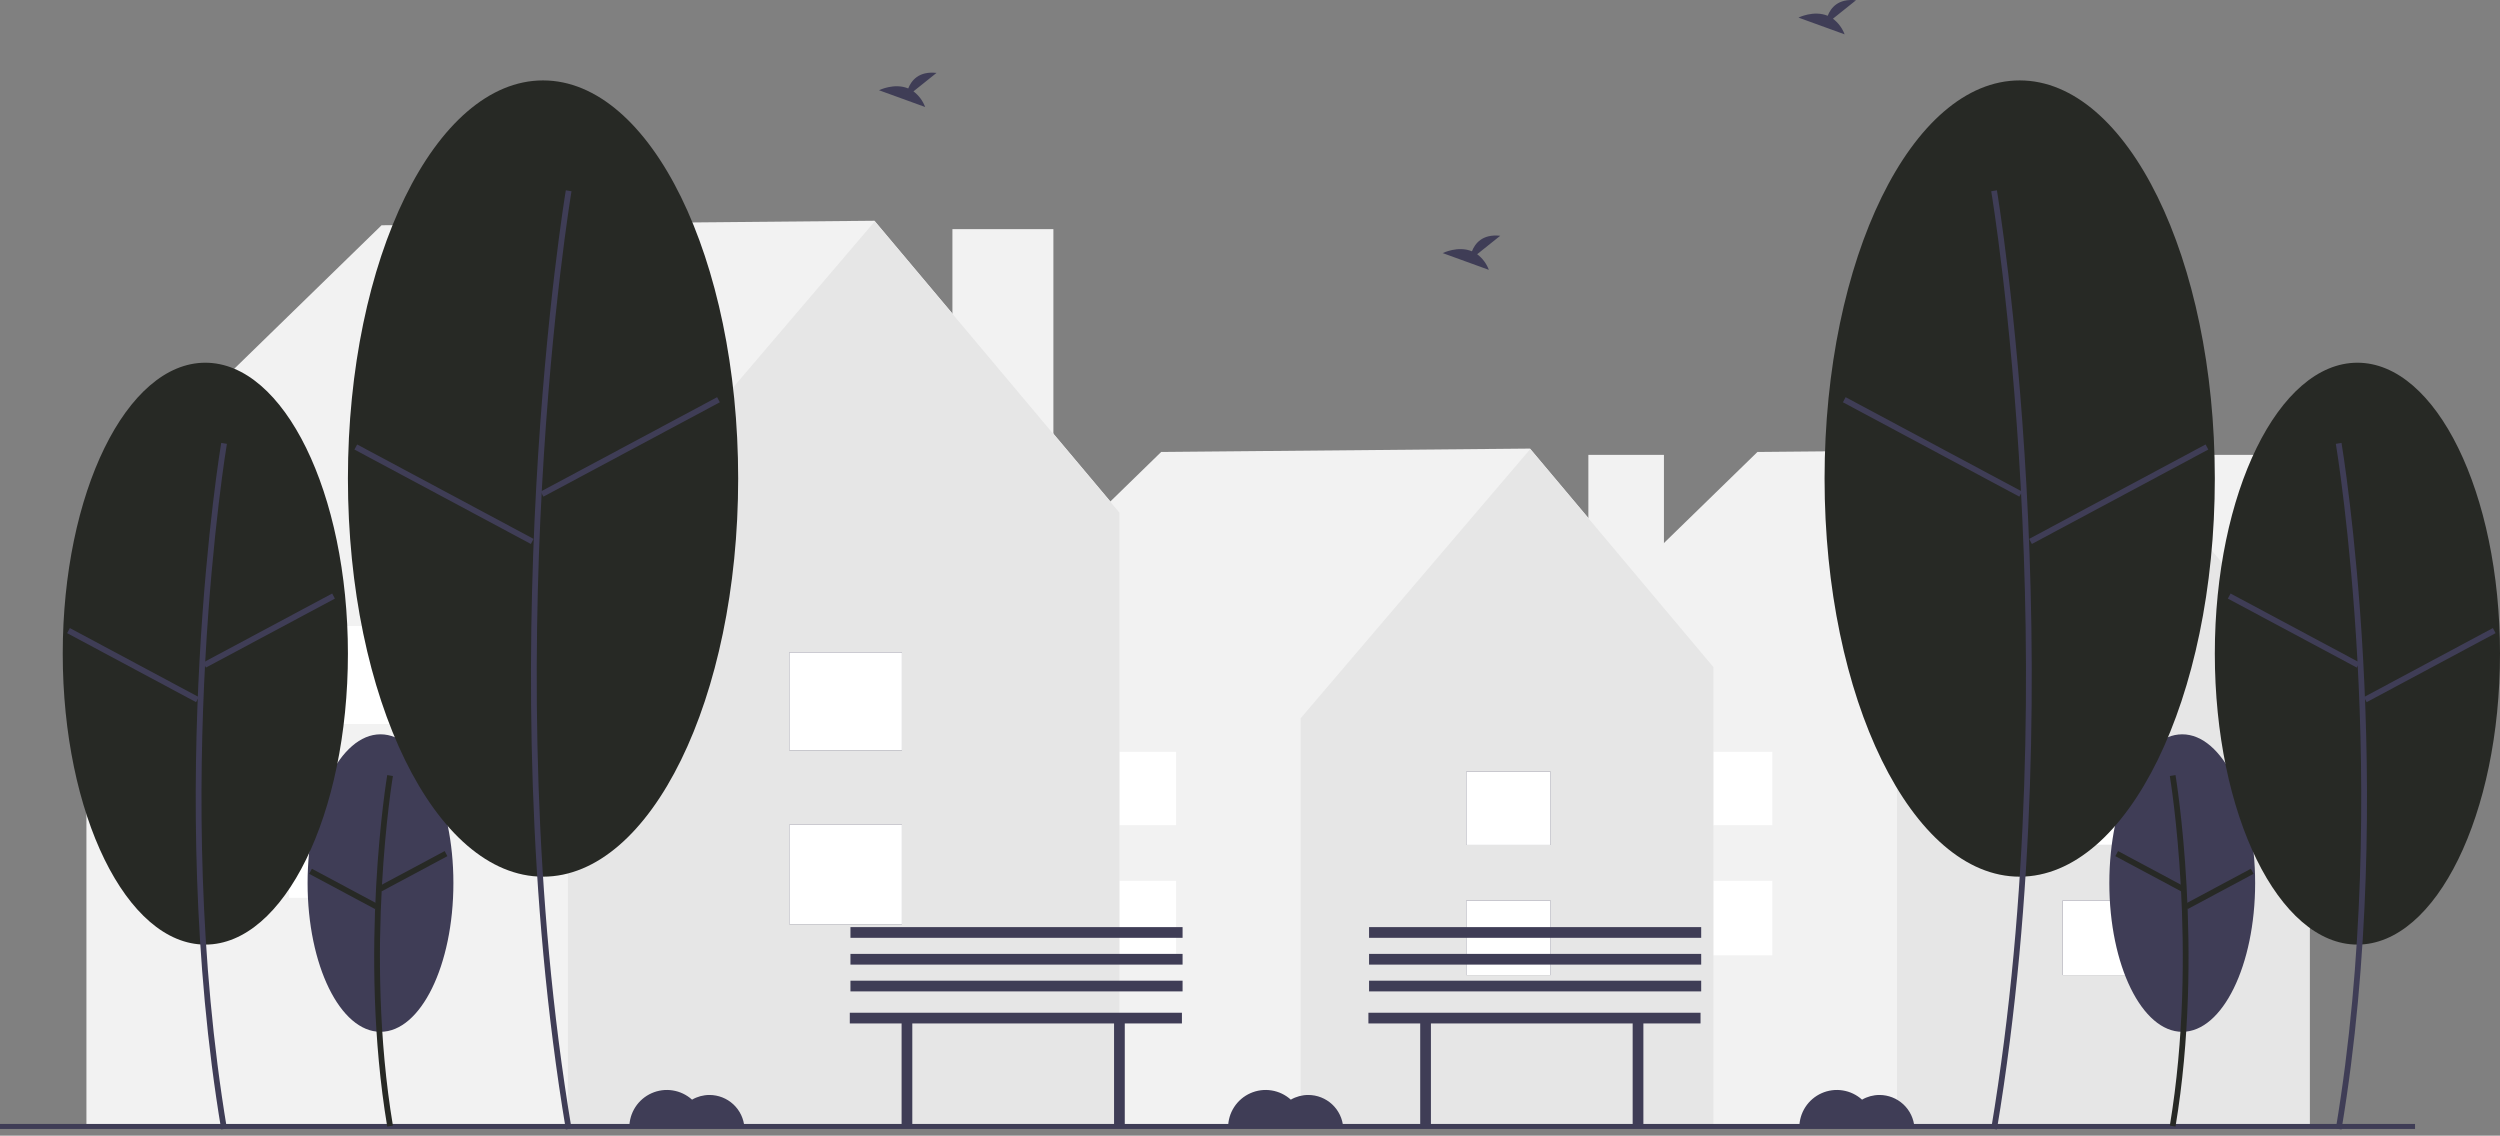 <svg width="317" height="144" viewBox="0 0 317 144" fill="none" xmlns="http://www.w3.org/2000/svg">
<rect x="0" y="0" width="317" height="144" fill="#808080" stroke="none"/>
<g clip-path="url(#clip0_14_683)">
<path d="M286.595 57.677H277.014V90.842H286.595V57.677Z" fill="#F2F2F2"/>
<path d="M292.922 84.603L269.619 56.881L222.844 57.309L194.469 84.946L195.043 85.315H194.838V142.801H292.859V85.315L292.922 84.603Z" fill="#F2F2F2"/>
<path d="M269.644 56.94L240.532 91.07V142.801H292.86V84.578L269.644 56.94Z" fill="#E6E6E6"/>
<path d="M272.223 114.193H261.537V123.639H272.223V114.193Z" fill="#3F3D56"/>
<path d="M272.223 97.844H261.537V107.14H272.223V97.844Z" fill="#3F3D56"/>
<path d="M272.223 114.193H261.537V123.639H272.223V114.193Z" fill="white"/>
<path d="M272.223 97.844H261.537V107.14H272.223V97.844Z" fill="white"/>
<path d="M224.732 111.687H214.045V121.132H224.732V111.687Z" fill="white"/>
<path d="M224.732 95.337H214.045V104.633H224.732V95.337Z" fill="white"/>
<path d="M210.987 57.677H201.406V90.842H210.987V57.677Z" fill="#F2F2F2"/>
<path d="M217.314 84.603L194.012 56.881L147.237 57.309L118.862 84.946L119.435 85.315H119.23V142.801H217.252V85.315L217.314 84.603Z" fill="#F2F2F2"/>
<path d="M194.036 56.94L164.925 91.07V142.801H217.252V84.578L194.036 56.94Z" fill="#E6E6E6"/>
<path d="M196.616 114.193H185.929V123.639H196.616V114.193Z" fill="#3F3D56"/>
<path d="M196.616 97.844H185.929V107.14H196.616V97.844Z" fill="#3F3D56"/>
<path d="M196.616 114.193H185.929V123.639H196.616V114.193Z" fill="white"/>
<path d="M196.616 97.844H185.929V107.14H196.616V97.844Z" fill="white"/>
<path d="M149.124 111.687H138.437V121.132H149.124V111.687Z" fill="white"/>
<path d="M149.124 95.337H138.437V104.633H149.124V95.337Z" fill="white"/>
<path d="M133.57 29.055H120.767V73.372H133.57V29.055Z" fill="#F2F2F2"/>
<path d="M142.024 65.035L110.886 27.991L48.383 28.563L10.468 65.493L11.234 65.986H10.96V142.801H141.94V65.986L142.024 65.035Z" fill="#F2F2F2"/>
<path d="M110.919 28.07L72.019 73.677V142.801H141.94V65.001L110.919 28.07Z" fill="#E6E6E6"/>
<path d="M114.366 104.574H100.086V117.196H114.366V104.574Z" fill="#3F3D56"/>
<path d="M114.366 82.727H100.086V95.149H114.366V82.727Z" fill="#3F3D56"/>
<path d="M114.366 104.574H100.086V117.196H114.366V104.574Z" fill="white"/>
<path d="M114.366 82.727H100.086V95.149H114.366V82.727Z" fill="white"/>
<path d="M50.905 101.225H36.625V113.847H50.905V101.225Z" fill="white"/>
<path d="M50.905 79.378H36.625V91.8H50.905V79.378Z" fill="white"/>
<path d="M306.227 142.517H0V143.152H306.227V142.517Z" fill="#3F3D56"/>
<path d="M48.247 130.835C53.352 130.835 57.491 122.39 57.491 111.973C57.491 101.556 53.352 93.111 48.247 93.111C43.141 93.111 39.002 101.556 39.002 111.973C39.002 122.39 43.141 130.835 48.247 130.835Z" fill="#3F3D56"/>
<path d="M49.1 142.847C45.398 120.633 49.063 98.5 49.1 98.279L49.821 98.401C49.783 98.621 46.139 120.638 49.821 142.727L49.1 142.847Z" fill="#272925"/>
<path d="M56.385 107.917L48.026 112.388L48.371 113.033L56.73 108.561L56.385 107.917Z" fill="#272925"/>
<path d="M39.548 110.157L39.203 110.801L47.562 115.275L47.907 114.631L39.548 110.157Z" fill="#272925"/>
<path d="M26.035 119.775C36.021 119.775 44.116 103.258 44.116 82.884C44.116 62.509 36.021 45.992 26.035 45.992C16.05 45.992 7.955 62.509 7.955 82.884C7.955 103.258 16.05 119.775 26.035 119.775Z" fill="#272925"/>
<path d="M28.049 143.212C20.817 99.822 27.976 56.59 28.05 56.158L28.77 56.28C28.697 56.711 21.559 99.827 28.77 143.093L28.049 143.212Z" fill="#3F3D56"/>
<path d="M42.119 75.258L25.768 84.004L26.113 84.648L42.463 75.903L42.119 75.258Z" fill="#3F3D56"/>
<path d="M8.858 79.639L8.513 80.283L24.861 89.033L25.206 88.389L8.858 79.639Z" fill="#3F3D56"/>
<path d="M68.858 111.163C82.523 111.163 93.6 88.561 93.6 60.679C93.6 32.798 82.523 10.196 68.858 10.196C55.193 10.196 44.116 32.798 44.116 60.679C44.116 88.561 55.193 111.163 68.858 111.163Z" fill="#272925"/>
<path d="M71.747 143.212C61.854 83.858 71.647 24.721 71.747 24.13L72.467 24.252C72.367 24.841 62.596 83.863 72.467 143.093L71.747 143.212Z" fill="#3F3D56"/>
<path d="M90.93 50.363L68.556 62.331L68.901 62.975L91.275 51.008L90.93 50.363Z" fill="#3F3D56"/>
<path d="M45.288 56.359L44.943 57.003L67.314 68.976L67.659 68.332L45.288 56.359Z" fill="#3F3D56"/>
<path d="M276.708 130.835C281.814 130.835 285.952 122.39 285.952 111.973C285.952 101.556 281.814 93.111 276.708 93.111C271.603 93.111 267.464 101.556 267.464 111.973C267.464 122.39 271.603 130.835 276.708 130.835Z" fill="#3F3D56"/>
<path d="M275.854 142.847C279.557 120.633 275.892 98.5 275.854 98.279L275.134 98.401C275.171 98.621 278.815 120.638 275.134 142.727L275.854 142.847Z" fill="#272925"/>
<path d="M268.569 107.917L268.225 108.562L276.584 113.033L276.929 112.389L268.569 107.917Z" fill="#272925"/>
<path d="M285.407 110.157L277.048 114.631L277.393 115.275L285.751 110.801L285.407 110.157Z" fill="#272925"/>
<path d="M298.919 119.775C308.905 119.775 317 103.258 317 82.884C317 62.509 308.905 45.992 298.919 45.992C288.934 45.992 280.839 62.509 280.839 82.884C280.839 103.258 288.934 119.775 298.919 119.775Z" fill="#272925"/>
<path d="M296.905 143.212C304.137 99.822 296.978 56.59 296.905 56.158L296.185 56.28C296.258 56.711 303.396 99.827 296.185 143.093L296.905 143.212Z" fill="#3F3D56"/>
<path d="M282.836 75.258L282.491 75.903L298.842 84.648L299.186 84.004L282.836 75.258Z" fill="#3F3D56"/>
<path d="M316.097 79.639L299.749 88.389L300.094 89.034L316.442 80.284L316.097 79.639Z" fill="#3F3D56"/>
<path d="M256.097 111.163C269.761 111.163 280.839 88.561 280.839 60.679C280.839 32.798 269.761 10.196 256.097 10.196C242.432 10.196 231.355 32.798 231.355 60.679C231.355 88.561 242.432 111.163 256.097 111.163Z" fill="#272925"/>
<path d="M253.208 143.212C263.1 83.858 253.308 24.721 253.208 24.13L252.488 24.252C252.587 24.841 262.359 83.863 252.487 143.093L253.208 143.212Z" fill="#3F3D56"/>
<path d="M234.025 50.363L233.68 51.008L256.054 62.975L256.398 62.331L234.025 50.363Z" fill="#3F3D56"/>
<path d="M279.667 56.358L257.296 68.332L257.641 68.976L280.011 57.003L279.667 56.358Z" fill="#3F3D56"/>
<path d="M187.305 32.234L190.23 29.895C187.958 29.644 187.024 30.883 186.642 31.864C184.867 31.127 182.935 32.093 182.935 32.093L188.786 34.217C188.491 33.428 187.977 32.74 187.305 32.234Z" fill="#3F3D56"/>
<path d="M115.827 11.584L118.752 9.245C116.48 8.995 115.546 10.234 115.164 11.214C113.389 10.477 111.457 11.443 111.457 11.443L117.309 13.568C117.013 12.779 116.5 12.091 115.827 11.584Z" fill="#3F3D56"/>
<path d="M232.416 2.372L235.34 0.033C233.068 -0.218 232.135 1.021 231.753 2.002C229.978 1.265 228.046 2.231 228.046 2.231L233.897 4.355C233.602 3.567 233.088 2.879 232.416 2.372Z" fill="#3F3D56"/>
<path d="M238.32 138.842C237.543 138.842 236.779 139.047 236.106 139.436C235.423 138.818 234.575 138.412 233.665 138.267C232.755 138.121 231.822 138.243 230.98 138.618C230.138 138.992 229.423 139.603 228.921 140.376C228.42 141.149 228.153 142.051 228.155 142.972H242.752C242.672 141.851 242.171 140.802 241.349 140.035C240.526 139.269 239.444 138.843 238.32 138.842Z" fill="#3F3D56"/>
<path d="M89.964 138.842C89.187 138.842 88.423 139.047 87.75 139.436C87.066 138.818 86.218 138.412 85.308 138.267C84.398 138.121 83.466 138.243 82.624 138.618C81.782 138.992 81.067 139.603 80.565 140.376C80.064 141.149 79.797 142.051 79.798 142.972H94.395C94.316 141.851 93.814 140.802 92.992 140.035C92.17 139.269 91.088 138.843 89.964 138.842Z" fill="#3F3D56"/>
<path d="M165.889 138.842C165.112 138.842 164.348 139.047 163.675 139.436C162.992 138.818 162.144 138.412 161.234 138.267C160.324 138.121 159.391 138.243 158.549 138.618C157.707 138.992 156.992 139.603 156.49 140.376C155.989 141.149 155.723 142.051 155.724 142.972H170.321C170.241 141.851 169.74 140.802 168.918 140.035C168.095 139.269 167.013 138.843 165.889 138.842Z" fill="#3F3D56"/>
<path d="M149.868 128.415H107.754V129.773H114.322V142.679H115.68V129.773H141.262V142.679H142.621V129.773H149.868V128.415Z" fill="#3F3D56"/>
<path d="M149.951 124.351H107.837V125.709H149.951V124.351Z" fill="#3F3D56"/>
<path d="M149.951 120.954H107.837V122.313H149.951V120.954Z" fill="#3F3D56"/>
<path d="M149.951 117.558H107.837V118.916H149.951V117.558Z" fill="#3F3D56"/>
<path d="M215.628 128.415H173.514V129.773H180.082V142.679H181.44V129.773H207.022V142.679H208.381V129.773H215.628V128.415Z" fill="#3F3D56"/>
<path d="M215.711 124.351H173.597V125.709H215.711V124.351Z" fill="#3F3D56"/>
<path d="M215.711 120.954H173.597V122.313H215.711V120.954Z" fill="#3F3D56"/>
<path d="M215.711 117.558H173.597V118.916H215.711V117.558Z" fill="#3F3D56"/>
</g>
<defs>
<clipPath id="clip0_14_683">
<rect width="317" height="143.212" fill="white"/>
</clipPath>
</defs>
</svg>
